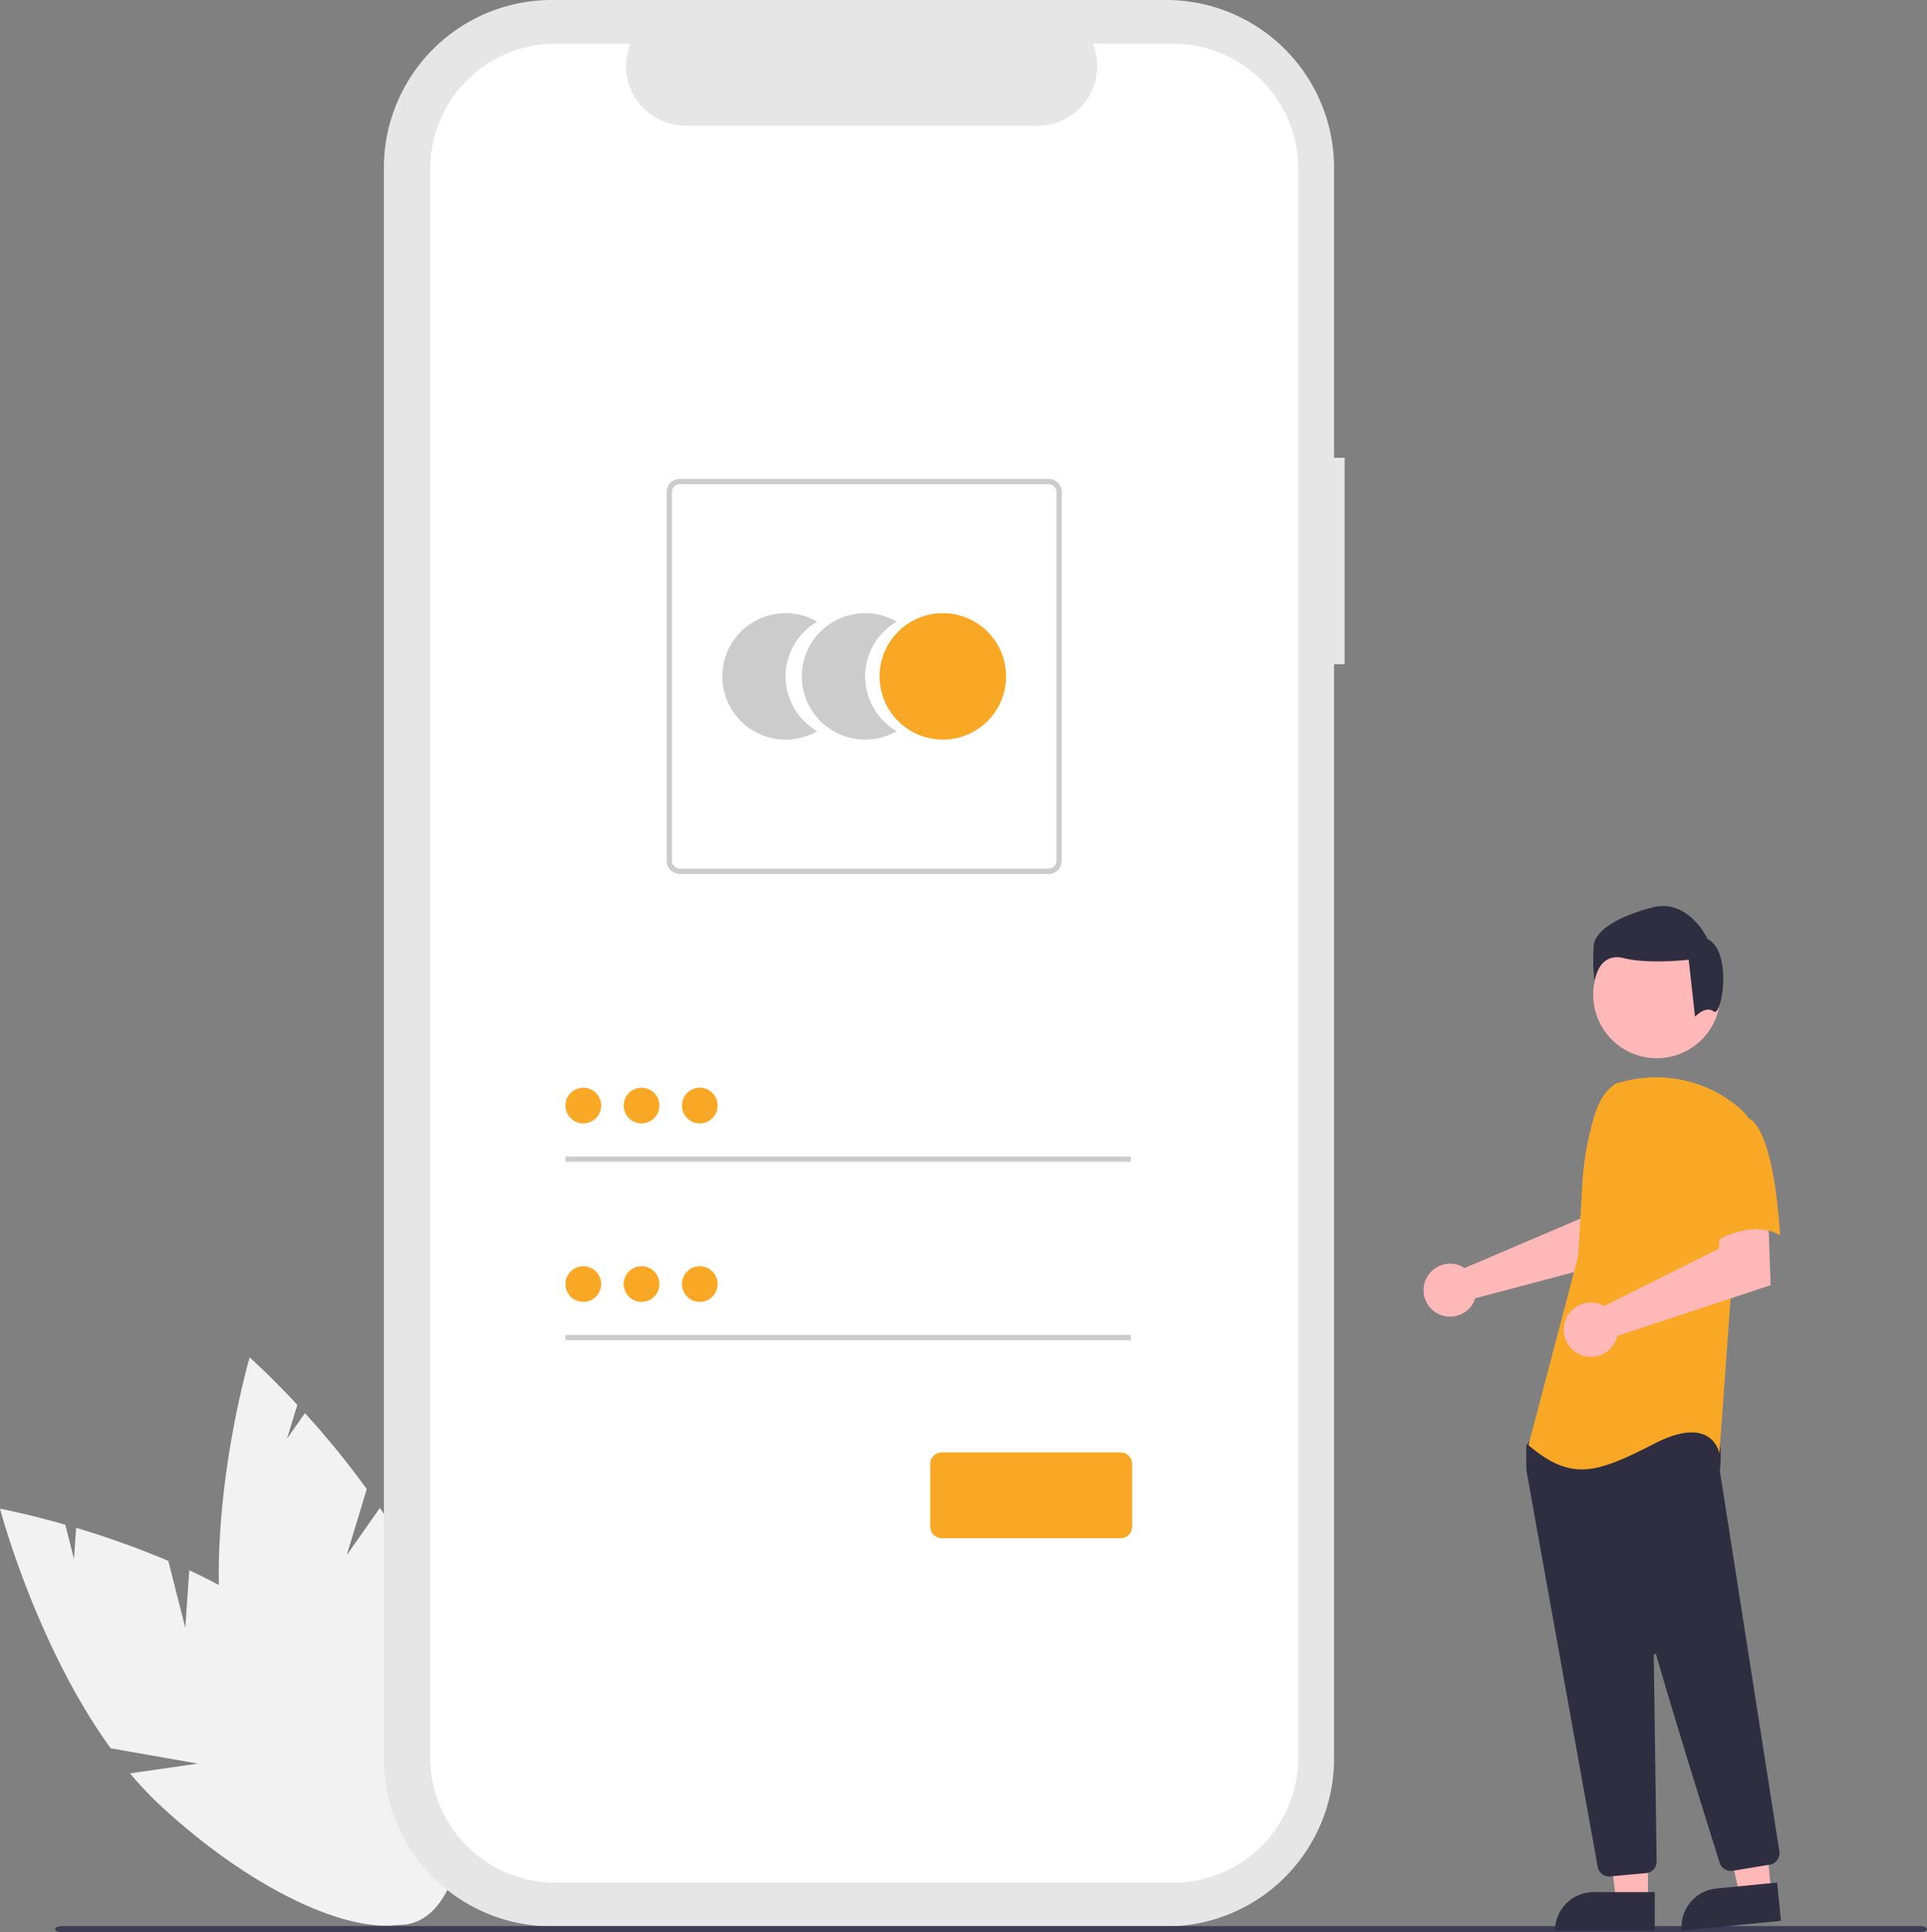 <svg xmlns="http://www.w3.org/2000/svg" data-name="Layer 1" width="744.848" height="747.077"><rect width="100%" height="100%" fill="#808080" stroke="none"/><path data-name="Path 1" d="M71.629 629.347l-6.56-25.872a335.967 335.967 0 00-35.643-12.788l-.828 12.024-3.358-13.247C10.219 585.17 0 583.281 0 583.281s13.8 52.489 42.754 92.617l33.734 5.926-26.207 3.779A135.926 135.926 0 0062 698.025c42.115 39.092 89.024 57.028 104.773 40.06s-5.625-62.412-47.74-101.5c-13.056-12.119-29.457-21.844-45.875-29.5z" fill="#f2f2f2"/><path data-name="Path 2" d="M134.015 601.245l7.758-25.538a335.94 335.94 0 00-23.9-29.371l-6.924 9.865 3.972-13.076c-10.641-11.436-18.412-18.335-18.412-18.335s-15.315 52.067-11.275 101.384l25.815 22.51-24.392-10.312a135.919 135.919 0 003.614 16.694c15.846 55.234 46.731 94.835 68.983 88.451s27.446-56.335 11.6-111.569c-4.912-17.123-13.926-33.926-24.023-48.965z" fill="#f2f2f2"/><path data-name="Path 22" d="M519.751 176.983h-4.092v-112.1A64.883 64.883 0 00450.776 0H213.269a64.883 64.883 0 00-64.883 64.883v615a64.883 64.883 0 0064.883 64.883h237.507a64.883 64.883 0 0064.882-64.883V256.778h4.092z" fill="#e6e6e6"/><path data-name="Path 23" d="M453.394 16.874h-31a23.02 23.02 0 01-21.316 31.714H265.013a23.02 23.02 0 01-21.314-31.714h-28.956a48.454 48.454 0 00-48.454 48.454v614.107a48.454 48.454 0 0048.454 48.454h238.651a48.454 48.454 0 0048.454-48.454V65.327a48.454 48.454 0 00-48.454-48.453z" fill="#fff"/><path data-name="Path 6" d="M303.658 261.503a24.437 24.437 0 0112.23-21.174 24.45 24.45 0 100 42.345 24.434 24.434 0 01-12.23-21.171z" fill="#ccc"/><path data-name="Path 7" d="M334.395 261.503a24.436 24.436 0 0112.23-21.174 24.45 24.45 0 100 42.345 24.434 24.434 0 01-12.23-21.171z" fill="#ccc"/><circle data-name="Ellipse 1" cx="364.434" cy="261.502" r="24.45" fill="#f9a826"/><path data-name="Path 8" d="M405.296 337.869h-142.5a5.123 5.123 0 01-5.117-5.117v-142.5a5.123 5.123 0 015.117-5.117h142.5a5.123 5.123 0 015.117 5.117v142.5a5.123 5.123 0 01-5.117 5.117zm-142.5-150.686a3.073 3.073 0 00-3.07 3.07v142.5a3.073 3.073 0 003.07 3.07h142.5a3.073 3.073 0 003.07-3.07v-142.5a3.073 3.073 0 00-3.07-3.07z" fill="#ccc"/><path data-name="Rectangle 1" fill="#ccc" d="M218.562 447.102h218.552v2.047H218.562z"/><circle data-name="Ellipse 2" cx="225.464" cy="427.42" r="6.902" fill="#f9a826"/><path data-name="Rectangle 2" fill="#ccc" d="M218.562 516.118h218.552v2.047H218.562z"/><circle data-name="Ellipse 3" cx="225.464" cy="496.437" r="6.902" fill="#f9a826"/><path d="M433.114 594.71h-69.068a4.505 4.505 0 01-4.5-4.5v-24.208a4.505 4.505 0 014.5-4.5h69.068a4.505 4.505 0 014.5 4.5v24.208a4.505 4.505 0 01-4.5 4.5z" fill="#f9a826"/><circle data-name="Ellipse 7" cx="247.978" cy="427.42" r="6.902" fill="#f9a826"/><circle data-name="Ellipse 8" cx="270.492" cy="427.42" r="6.902" fill="#f9a826"/><circle data-name="Ellipse 9" cx="247.978" cy="496.437" r="6.902" fill="#f9a826"/><circle data-name="Ellipse 10" cx="270.492" cy="496.437" r="6.902" fill="#f9a826"/><path data-name="Path 88" d="M742.066 747.077H24.08c-1.537 0-2.782-.546-2.782-1.218s1.245-1.219 2.782-1.219h717.986c1.536 0 2.782.546 2.782 1.219s-1.246 1.218-2.782 1.218z" fill="#3f3d56"/><path d="M564.677 489.461a10.094 10.094 0 011.41.788l44.853-19.143 1.6-11.816 17.922-.11-1.059 27.099-59.2 15.656a10.608 10.608 0 01-.447 1.208 10.235 10.235 0 11-5.08-13.682zM636.98 735.021h-12.26l-5.832-47.288 18.094.001-.002 47.287z" fill="#ffb8b8"/><path d="M615.963 731.518h23.644v14.887h-38.531a14.887 14.887 0 0114.887-14.887z" fill="#2f2e41"/><path fill="#ffb8b8" d="M684.66 731.557l-12.201 1.202-10.441-46.488 18.007-1.774 4.635 47.06z"/><path d="M663.401 730.131l23.53-2.318 1.46 14.816-38.346 3.776a14.887 14.887 0 0113.356-16.274z" fill="#2f2e41"/><circle cx="640.393" cy="384.574" r="24.561" fill="#ffb8b8"/><path d="M621.98 725.458a4.47 4.47 0 01-4.415-3.697c-6.345-35.226-27.088-150.406-27.584-153.596a1.427 1.427 0 01-.015-.222v-8.588a1.489 1.489 0 01.279-.872l2.74-3.838a1.478 1.478 0 011.144-.625c15.622-.732 66.784-2.878 69.256.21 2.482 3.103 1.605 12.506 1.404 14.36l.01.193 22.985 146.995a4.512 4.512 0 01-3.715 5.135l-14.356 2.365a4.521 4.521 0 01-5.026-3.092c-4.44-14.189-19.329-61.918-24.489-80.387a.5.5 0 00-.98.138c.258 17.606.88 62.524 1.095 78.038l.024 1.67a4.518 4.518 0 01-4.093 4.537l-13.844 1.257c-.14.013-.281.019-.42.019z" fill="#2f2e41"/><path data-name="Path 99" d="M624.805 418.792c-4.286 2.548-6.851 7.23-8.323 11.995a113.681 113.681 0 00-4.884 27.16l-1.556 27.6-19.255 73.17c16.689 14.12 26.315 10.911 48.78-.639s25.033 3.851 25.033 3.851l4.492-62.258 6.419-68.032a30.164 30.164 0 00-4.862-4.675 49.658 49.658 0 00-42.442-8.995z" fill="#f9a826"/><path d="M618.55 504.239a10.526 10.526 0 011.501.704l44.349-22.197.736-12.026 18.293-1.261.98 27.412-59.265 19.6a10.496 10.496 0 11-6.593-12.232z" fill="#ffb8b8"/><path data-name="Path 101" d="M675.19 431.95c10.911 3.851 12.833 45.574 12.833 45.574-12.837-7.06-28.241 4.493-28.241 4.493s-3.21-10.912-7.06-25.032a24.53 24.53 0 015.134-23.107s6.422-5.781 17.334-1.928z" fill="#f9a826"/><path data-name="Path 102" d="M662.415 391.069c-3.06-2.448-7.235 2.002-7.235 2.002l-2.448-22.034s-15.301 1.833-25.094-.611-11.322 8.875-11.322 8.875a78.58 78.58 0 01-.306-13.771c.611-5.509 8.568-11.017 22.645-14.69s21.42 12.242 21.42 12.242c9.794 4.895 5.4 30.435 2.34 27.987z" fill="#2f2e41"/></svg>